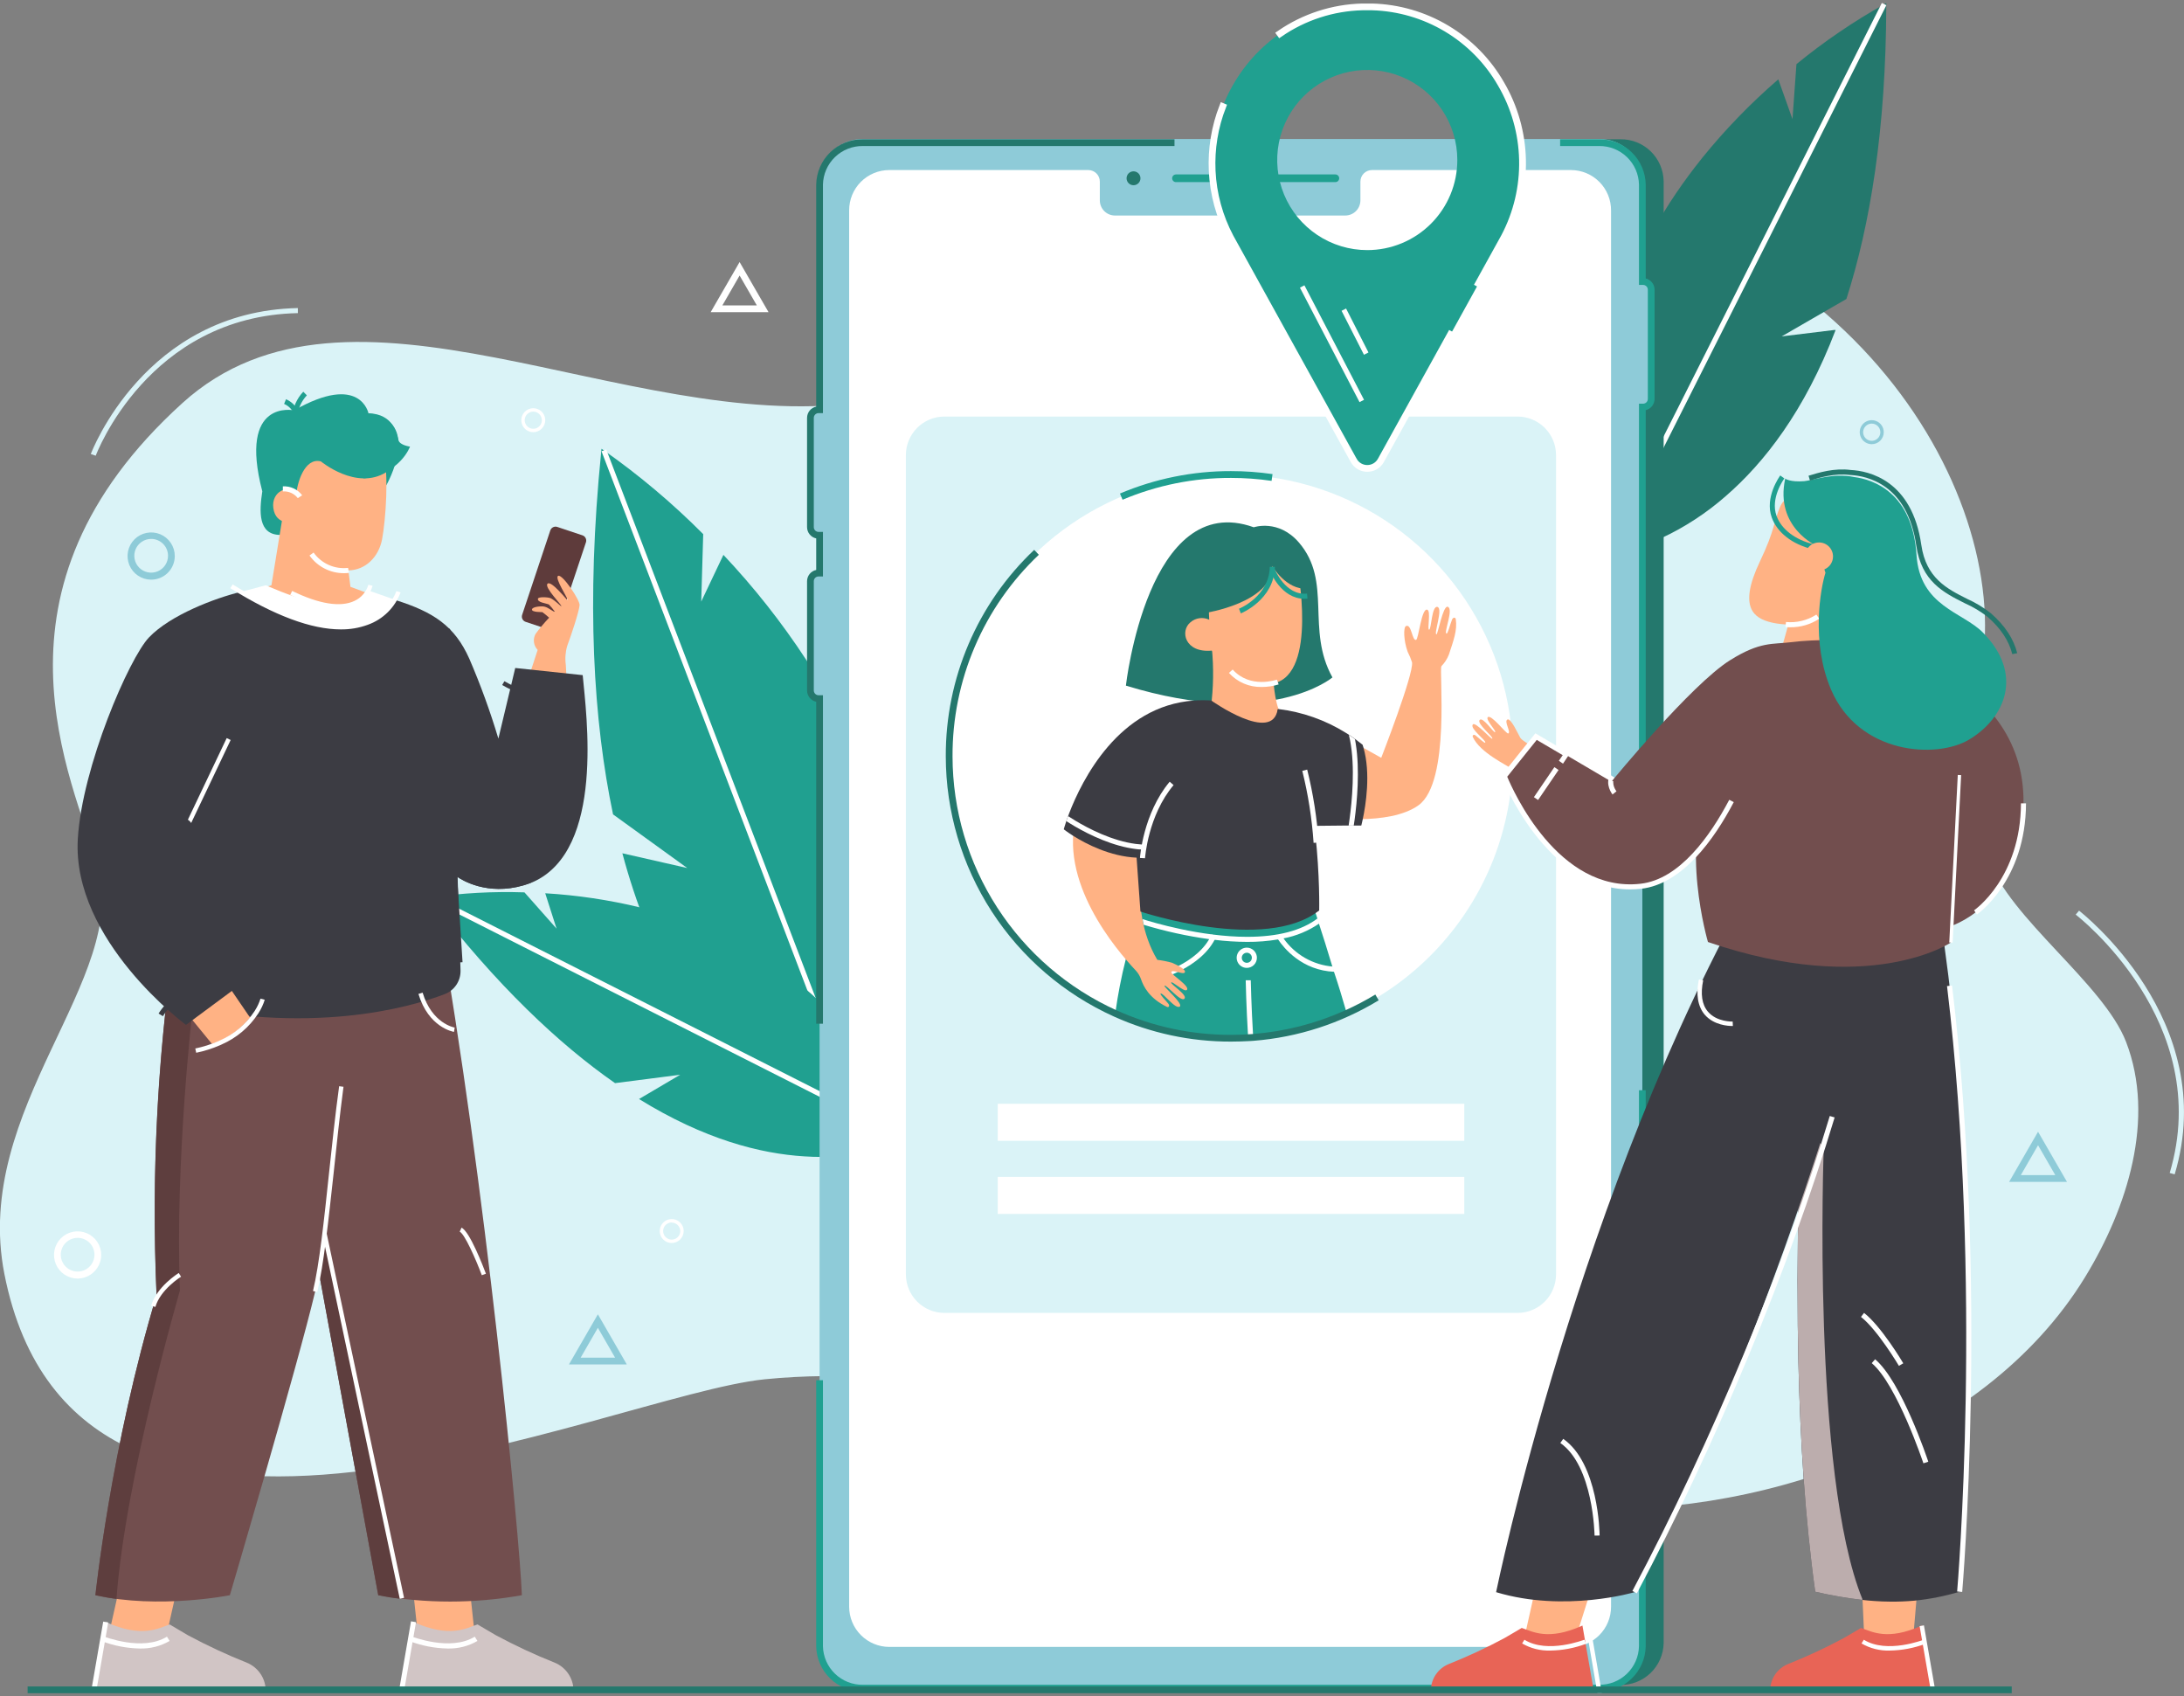 <svg width="349" height="271" viewBox="0 0 349 271" fill="none" xmlns="http://www.w3.org/2000/svg">
<rect x="0" y="0" width="349" height="271" fill="#808080" stroke="none"/>
<g clip-path="url(#clip0_14_758)">
<path d="M250.033 240.863C279.714 243.018 316.818 230.821 333.186 204.05C339.967 192.963 344.467 178.718 339.746 166.467C336.172 157.181 321.059 146.681 317.793 137.26C314.484 127.709 314.953 116.951 316.656 106.905C321.507 78.048 294.396 32.994 237.086 28.214C193.628 24.543 173.961 59.588 136.987 64.358C99.663 69.208 55.898 40.227 29.191 64.358C-3.961 94.336 11.594 124.335 15.63 138.376C20.816 156.41 -4.522 176.988 0.701 203.538C12.386 262.901 97.302 222.871 122.187 220.365C147.465 217.816 172.549 225.281 197.32 231.274C222.092 237.268 250.033 240.863 250.033 240.863Z" fill="#DAF3F7"/>
<path d="M15.296 72.808L14.509 72.539C14.596 72.313 23.133 49.729 47.597 49.217V50.026C23.694 50.527 15.377 72.588 15.296 72.808Z" fill="#DAF3F7"/>
<path d="M347.512 187.622L346.715 187.401C353.921 163.282 331.914 146.293 331.693 146.126L332.232 145.49C332.421 145.663 354.88 162.991 347.512 187.622Z" fill="#DAF3F7"/>
<path d="M96.116 71.698C96.116 71.898 96.079 72.087 96.062 72.286C93.653 96.276 94.834 115.194 97.965 130.113L109.823 138.683L99.744 136.392L99.453 136.327C103.861 152.766 110.771 163.67 117.535 170.822C120.983 174.54 124.947 177.742 129.307 180.33C129.528 180.464 129.754 180.594 129.975 180.718C130.514 181.036 131.053 181.316 131.592 181.58L138.388 182.394C138.502 182.087 138.615 181.78 138.723 181.467C138.793 181.273 138.863 181.079 138.922 180.88C138.981 180.68 139.105 180.341 139.186 180.109C149.427 149.635 140.992 124.168 128.946 105.595C128.913 105.536 128.87 105.476 128.827 105.412C124.922 99.444 120.496 93.835 115.6 88.649L112.054 96.114L112.372 85.335C107.478 80.415 102.161 75.935 96.483 71.946L96.116 71.698Z" fill="#20A090"/>
<path d="M96.877 71.805L96.122 72.094L137.755 181.12L138.511 180.832L96.877 71.805Z" fill="white"/>
<path d="M68.585 143.42L68.844 143.754C79.397 157.482 89.325 166.807 98.283 173.048L108.701 171.706L102.298 175.479L102.12 175.587C112.507 182.022 121.491 184.323 128.557 184.749C132.189 184.998 135.837 184.724 139.391 183.935C139.574 183.892 139.757 183.854 139.93 183.806C140.372 183.698 140.792 183.585 141.191 183.472L145.153 180.567C145.061 180.346 144.969 180.13 144.867 179.915C144.765 179.699 144.748 179.645 144.689 179.51L144.447 178.971C134.804 157.994 117.869 148.815 102.444 145.016L102.288 144.978C97.311 143.774 92.237 143.017 87.126 142.714L88.937 148.363L83.806 142.569C78.824 142.401 73.838 142.671 68.903 143.377L68.585 143.42Z" fill="#20A090"/>
<path d="M69.099 143.018L68.734 143.739L145.584 182.626L145.949 181.905L69.099 143.018Z" fill="white"/>
<path d="M301.424 0.488V0.968C301.365 20.662 298.853 35.931 295.053 47.767L284.71 53.745L293.092 52.721H293.329C288.386 65.71 281.859 73.989 275.774 79.26C272.663 81.991 269.176 84.262 265.42 86.003L264.844 86.267C264.369 86.477 263.906 86.66 263.469 86.833L257.885 86.941C257.815 86.682 257.751 86.402 257.691 86.159C257.648 85.997 257.611 85.83 257.578 85.668C257.546 85.507 257.476 85.232 257.427 85.016C251.655 59.41 260.613 39.424 271.926 25.335C271.957 25.285 271.993 25.238 272.034 25.195C275.702 20.671 279.763 16.481 284.171 12.675L286.435 19.035L287.071 10.249C291.452 6.658 296.142 3.46 301.085 0.693L301.424 0.488Z" fill="#24786D"/>
<path d="M300.718 0.47L257.85 85.593L258.572 85.956L301.44 0.834L300.718 0.47Z" fill="white"/>
<path d="M141.304 269.197H258.925C260.734 269.224 262.48 268.532 263.779 267.273C265.077 266.013 265.823 264.29 265.851 262.481V28.968C265.823 27.159 265.077 25.436 263.779 24.176C262.48 22.917 260.734 22.225 258.925 22.252H141.304C139.494 22.225 137.748 22.917 136.449 24.176C135.149 25.435 134.402 27.159 134.373 28.968V262.481C134.402 264.29 135.149 266.014 136.449 267.273C137.748 268.532 139.494 269.224 141.304 269.197Z" fill="#24786D"/>
<path d="M263.857 45.746V63.279C263.856 63.624 263.719 63.954 263.476 64.198C263.232 64.442 262.903 64.581 262.558 64.584H262.445V263.004C262.413 264.811 261.665 266.532 260.365 267.789C259.066 269.045 257.321 269.736 255.514 269.708H137.898C137.001 269.722 136.11 269.559 135.277 269.228C134.443 268.897 133.682 268.406 133.039 267.781C132.395 267.156 131.881 266.411 131.525 265.588C131.17 264.764 130.98 263.879 130.967 262.982V111.248H130.799C130.455 111.246 130.126 111.107 129.884 110.863C129.642 110.618 129.506 110.288 129.506 109.944V92.438C129.506 92.094 129.642 91.765 129.884 91.522C130.127 91.278 130.456 91.141 130.799 91.139H130.967V85.086H130.799C130.455 85.084 130.126 84.945 129.884 84.701C129.642 84.456 129.506 84.126 129.506 83.782V66.281C129.506 65.938 129.642 65.608 129.884 65.365C130.127 65.121 130.456 64.984 130.799 64.983H130.967V28.936C130.995 27.125 131.741 25.399 133.04 24.138C134.34 22.877 136.087 22.183 137.898 22.209H255.514C257.325 22.183 259.072 22.877 260.371 24.138C261.671 25.399 262.417 27.125 262.445 28.936V44.453H262.558C262.902 44.453 263.231 44.589 263.475 44.831C263.718 45.074 263.856 45.403 263.857 45.746Z" fill="#8ECBD8"/>
<path d="M137.898 22.253H187.683V23.33H137.898C136.232 23.305 134.624 23.94 133.425 25.098C132.227 26.256 131.537 27.841 131.506 29.507V66.001H130.8C130.599 66.003 130.407 66.084 130.266 66.226C130.124 66.368 130.045 66.561 130.045 66.761V84.219C130.045 84.42 130.124 84.612 130.266 84.754C130.407 84.897 130.599 84.978 130.8 84.979H131.506V92.099H130.8C130.599 92.099 130.408 92.178 130.266 92.32C130.125 92.461 130.045 92.653 130.045 92.853V110.316C130.046 110.517 130.126 110.708 130.267 110.85C130.408 110.992 130.599 111.073 130.8 111.076H131.506V163.557H130.428V112.117C130.015 112.029 129.645 111.802 129.379 111.475C129.113 111.147 128.968 110.738 128.967 110.316V92.853C128.968 92.432 129.114 92.024 129.379 91.697C129.645 91.371 130.015 91.145 130.428 91.059V86.019C130.015 85.932 129.645 85.705 129.379 85.377C129.113 85.05 128.968 84.641 128.967 84.219V66.761C128.968 66.34 129.113 65.931 129.379 65.603C129.645 65.275 130.015 65.049 130.428 64.961V29.507C130.459 27.555 131.263 25.696 132.663 24.336C134.064 22.976 135.946 22.227 137.898 22.253Z" fill="#24786D"/>
<path d="M264.397 46.275V63.738C264.396 64.151 264.257 64.552 264.001 64.877C263.744 65.201 263.387 65.43 262.985 65.527V140.246H261.907V64.498H262.559C262.76 64.498 262.954 64.418 263.096 64.275C263.239 64.133 263.319 63.939 263.319 63.738V46.275C263.317 46.074 263.237 45.882 263.094 45.741C262.952 45.6 262.76 45.52 262.559 45.52H261.907V29.507C261.876 27.842 261.186 26.257 259.989 25.1C258.792 23.942 257.185 23.306 255.52 23.33H249.305V22.253H255.52C257.471 22.227 259.353 22.976 260.753 24.336C262.152 25.696 262.955 27.556 262.985 29.507V44.491C263.386 44.587 263.743 44.816 263.999 45.139C264.255 45.462 264.395 45.862 264.397 46.275Z" fill="#20A090"/>
<path d="M255.514 270.248H137.898C135.946 270.275 134.064 269.527 132.663 268.168C131.263 266.809 130.459 264.95 130.427 262.998V220.516H131.505V263.02C131.544 264.681 132.237 266.26 133.435 267.412C134.632 268.564 136.236 269.196 137.898 269.17H255.514C257.179 269.196 258.786 268.561 259.985 267.404C261.183 266.248 261.874 264.663 261.906 262.998V174.185H262.984V263.02C262.947 264.967 262.141 266.821 260.741 268.176C259.341 269.53 257.462 270.275 255.514 270.248Z" fill="#20A090"/>
<path d="M257.443 33.636V256.708C257.443 258.409 256.768 260.041 255.565 261.244C254.362 262.446 252.731 263.122 251.03 263.122H142.113C140.411 263.121 138.779 262.444 137.575 261.24C136.372 260.037 135.695 258.405 135.693 256.703V33.603C135.691 32.76 135.854 31.924 136.175 31.143C136.496 30.363 136.967 29.654 137.562 29.056C138.158 28.458 138.865 27.984 139.644 27.66C140.423 27.336 141.258 27.169 142.102 27.168H173.902C174.144 27.167 174.384 27.214 174.609 27.307C174.833 27.399 175.037 27.535 175.209 27.706C175.38 27.877 175.517 28.081 175.61 28.305C175.702 28.528 175.75 28.769 175.75 29.011V32.019C175.752 32.659 176.007 33.272 176.459 33.724C176.912 34.177 177.525 34.432 178.165 34.433H214.977C215.617 34.43 216.229 34.175 216.682 33.723C217.134 33.271 217.389 32.658 217.392 32.019V29.017C217.391 28.774 217.438 28.534 217.531 28.309C217.623 28.085 217.759 27.881 217.93 27.71C218.101 27.538 218.305 27.402 218.529 27.309C218.753 27.216 218.993 27.168 219.235 27.168H251.035C251.881 27.169 252.719 27.338 253.499 27.664C254.28 27.99 254.989 28.468 255.584 29.069C256.18 29.67 256.651 30.383 256.97 31.167C257.289 31.95 257.45 32.789 257.443 33.636Z" fill="white"/>
<path d="M181.134 29.593C181.748 29.593 182.245 29.096 182.245 28.483C182.245 27.87 181.748 27.372 181.134 27.372C180.521 27.372 180.024 27.87 180.024 28.483C180.024 29.096 180.521 29.593 181.134 29.593Z" fill="#24786D"/>
<path d="M213.387 29.097H187.92C187.757 29.097 187.601 29.033 187.486 28.917C187.371 28.802 187.306 28.646 187.306 28.483C187.306 28.32 187.371 28.164 187.486 28.048C187.601 27.933 187.757 27.869 187.92 27.869H213.387C213.55 27.869 213.706 27.933 213.822 28.048C213.937 28.164 214.002 28.32 214.002 28.483C214.002 28.646 213.937 28.802 213.822 28.917C213.706 29.033 213.55 29.097 213.387 29.097Z" fill="#20A090"/>
<path d="M93.074 85.526L89.055 84.186C88.592 84.031 88.092 84.281 87.937 84.745L83.437 98.232C83.283 98.695 83.533 99.196 83.996 99.35L88.015 100.691C88.478 100.845 88.978 100.595 89.133 100.132L93.633 86.645C93.787 86.182 93.537 85.681 93.074 85.526Z" fill="#5E3B3B"/>
<path d="M90.419 106.242C90.273 105.209 90.352 104.158 90.651 103.159C91.19 101.736 92.51 97.817 92.618 96.691C92.694 95.893 89.869 91.684 89.196 92.002C88.522 92.32 90.915 95.775 90.694 95.899C90.629 95.931 88.102 92.692 87.498 93.252C86.894 93.813 89.875 96.729 89.697 96.853C89.638 96.896 88.678 95.904 88.01 95.581C87.622 95.392 86.026 95.311 85.962 95.651C85.843 96.26 87.218 96.357 87.719 96.583C88.062 96.936 88.376 97.316 88.657 97.72C88.484 97.839 87.708 97.074 86.991 96.917C86.544 96.809 85.035 96.917 85.008 97.381C84.981 97.844 86.625 97.774 86.673 97.801C87.047 98.078 87.407 98.373 87.751 98.685C86.981 99.498 86.261 100.356 85.595 101.256C85.362 101.662 85.267 102.133 85.326 102.598C85.384 103.063 85.592 103.496 85.919 103.832L83.698 110.634L90.812 113.647C90.672 110.828 90.495 108.236 90.419 106.242Z" fill="#FFB284"/>
<path d="M61.751 77.497C61.751 77.497 67.62 67.192 58.884 66.039C58.884 66.039 57.606 59.512 46.994 65.564C46.994 65.564 38.031 63.619 41.916 78.5C41.431 81.68 41.205 85.442 44.784 85.463L61.751 77.497Z" fill="#20A090"/>
<path d="M43.377 93.505L45.474 80.629L55.014 85.916L56 93.753L60.549 95.435C57.509 99.547 45.797 100.383 40.51 94.4L43.377 93.505Z" fill="#FFB284"/>
<path d="M46.05 78.624C46.05 78.624 44.919 72.199 48.611 70C52.303 67.801 59.676 67.559 61.266 72.577C62.166 75.422 61.648 83.108 61.05 86.197C60.511 88.962 58.436 91.08 55.698 91.128C49.177 91.242 46.395 83.044 46.395 83.044L46.05 78.624Z" fill="#FFB284"/>
<path d="M66.882 262.187L75.864 261.225L74.538 248.84L65.556 249.802L66.882 262.187Z" fill="#FFB284"/>
<path d="M17.436 260.956L26.356 262.373L29.121 250.068L20.201 248.656L17.436 260.956Z" fill="#FFB284"/>
<path d="M60.441 254.86C68.033 256.215 75.805 256.215 83.396 254.86C83.078 245.907 77.468 187.875 70.035 146.525L40.688 147.419L60.441 254.86Z" fill="#724E4E"/>
<path d="M49.041 192.84L60.446 254.86C60.446 254.86 61.713 255.162 63.928 255.437L49.995 188.528L49.041 192.84Z" fill="#5E3E3E"/>
<path d="M57.822 146.514H28.437C25.258 166.49 24.112 186.737 25.014 206.944C17.738 231.069 15.248 254.86 15.248 254.86C25.429 257.129 36.731 254.86 36.731 254.86C36.731 254.86 47.565 218.15 50.362 206.351C53.887 191.449 57.822 146.514 57.822 146.514Z" fill="#724E4E"/>
<path d="M15.248 254.86C16.374 255.108 17.501 255.307 18.611 255.453C20.029 236.087 28.755 206.179 28.755 206.179C27.941 185.542 30.792 161.115 30.792 161.115L27.898 150.055C25.148 168.882 24.186 187.926 25.025 206.934C17.738 231.069 15.248 254.86 15.248 254.86Z" fill="#5E3E3E"/>
<path d="M42.483 93.505C42.483 93.505 57.719 100.593 58.652 94.26L63.282 95.877L65.519 152.055C58.366 154.631 47.969 153.957 36.856 152.594L35.907 100.517L38.279 94.626L42.483 93.505Z" fill="white"/>
<path d="M26.566 160.252C49.548 165.421 65.152 161.077 71.048 158.835C71.818 158.543 72.477 158.018 72.933 157.332C73.389 156.647 73.62 155.836 73.592 155.014L73.123 140.111L73.183 140.154C73.765 140.553 77.834 143.151 83.671 141.442C84.179 141.297 84.676 141.117 85.159 140.903H85.207C96.682 135.729 93.685 114.11 93.114 107.864L82.335 106.721L79.64 118.007C78.339 113.659 76.785 109.39 74.988 105.223C72.633 99.968 69.227 97.774 63.26 95.888C63.26 95.888 59.638 105.158 40.822 96.206L39.049 98L29.18 108.015C25.418 123.968 22.271 140.229 26.566 160.252Z" fill="#3C3C43"/>
<path d="M30.113 162.188L33.886 166.802C36.273 166.004 38.379 164.533 39.949 162.565L36.5 157.51L30.113 162.188Z" fill="#FFB284"/>
<path d="M39.545 156.259C36.473 149.699 35.476 141.35 34.241 135.815C33.617 133.059 33.74 130.186 34.597 127.493L37.599 118.066C37.672 117.843 37.669 117.602 37.593 117.381C37.516 117.159 37.368 116.968 37.173 116.838L30.134 131.53L25.688 152.335L36.516 156.647L39.545 156.259Z" fill="#3C3C43"/>
<path d="M29.719 163.745L39.335 156.625C33.735 148.815 30.468 138.596 30.603 131.967C30.792 122.33 42.331 96.863 42.331 96.863C40.976 96.203 39.675 95.437 38.44 94.572C34.408 95.543 27.235 98.243 23.801 101.843C20.643 105.158 13.119 122.492 12.434 134.031C11.475 150.271 29.719 163.745 29.719 163.745Z" fill="#3C3C43"/>
<path d="M44.024 79.368L47.328 79.174C47.446 77.185 48.664 73.046 51.279 73.714C51.279 73.714 56.954 78.425 61.719 75.439C61.719 75.439 62.754 68.567 56.631 67.511C50.508 66.454 46.487 68.179 46.05 70.308C45.511 72.949 44.024 79.368 44.024 79.368Z" fill="#20A090"/>
<path d="M38.349 111.249L37.653 111.152C37.834 109.875 37.917 108.587 37.901 107.298C37.739 98.443 31.757 98.281 31.498 98.275V97.575C31.59 97.575 38.429 97.677 38.602 107.276C38.616 108.605 38.532 109.933 38.349 111.249Z" fill="#3C3C43"/>
<path d="M42.488 269.913H15L16.875 259.134C22.707 261.775 25.37 260.114 27.116 259.532C27.116 259.532 28.539 260.389 30.021 261.252C33.086 262.899 36.242 264.369 39.475 265.655C40.327 266.01 41.06 266.601 41.588 267.358C42.116 268.115 42.417 269.007 42.455 269.929L42.488 269.913Z" fill="#D1C5C5"/>
<path d="M16.494 259.076L14.624 269.867L15.421 270.005L17.291 259.214L16.494 259.076Z" fill="white"/>
<path d="M22.33 263.376C20.258 263.336 18.209 262.939 16.272 262.201L16.574 261.452C16.633 261.452 22.777 263.904 26.68 261.484L27.105 262.168C25.657 263.007 24.003 263.425 22.33 263.376Z" fill="white"/>
<path d="M91.675 269.908H64.187L66.063 259.129C71.894 261.77 74.557 260.11 76.303 259.527C76.303 259.527 77.732 260.384 79.214 261.241C82.275 262.891 85.43 264.361 88.662 265.645C89.514 266 90.247 266.591 90.775 267.348C91.303 268.105 91.604 268.997 91.643 269.919L91.675 269.908Z" fill="#D1C5C5"/>
<path d="M65.678 259.032L63.81 269.829L64.606 269.967L66.475 259.17L65.678 259.032Z" fill="white"/>
<path d="M71.517 263.376C69.445 263.335 67.396 262.937 65.459 262.201L65.761 261.452C65.826 261.452 71.97 263.904 75.867 261.484L76.293 262.168C74.844 263.008 73.19 263.426 71.517 263.376Z" fill="white"/>
<path d="M54.987 91.576C53.906 91.584 52.839 91.332 51.876 90.84C50.914 90.349 50.084 89.632 49.457 88.752L50.109 88.277C50.724 89.142 51.561 89.826 52.531 90.257C53.5 90.689 54.568 90.852 55.623 90.73L55.758 91.527C55.502 91.561 55.244 91.578 54.987 91.576Z" fill="white"/>
<path d="M68.941 106.592L68.251 106.462C69.129 101.865 71.727 100.48 71.841 100.426L72.159 101.045C72.159 101.045 69.749 102.355 68.941 106.592Z" fill="#3C3C43"/>
<path d="M47.069 83.405C47.069 83.405 44.056 84.106 43.674 81.152C43.329 78.489 46.142 77.266 47.447 78.926L47.069 83.405Z" fill="#FFB284"/>
<path d="M58.107 76.43C63.971 75.708 65.518 71.353 65.518 71.353C65.518 71.353 63.901 71.143 63.681 70.34C63.395 69.391 62.947 66.141 58.884 66.028L58.107 76.43Z" fill="#20A090"/>
<path d="M78.303 121.273C78.275 120.078 78.589 118.9 79.209 117.878L79.796 118.261C79.259 119.159 78.984 120.189 79.004 121.236L78.303 121.273Z" fill="#3C3C43"/>
<path d="M70.305 123.877L73.124 140.111L73.183 140.154C73.765 140.553 77.834 143.151 83.671 141.443C84.179 141.298 84.676 141.118 85.159 140.904H85.207C85.207 140.904 75.641 140.316 72.762 129.925C72.224 127.974 71.049 123.899 71.049 123.899L70.305 123.877Z" fill="#3C3C43"/>
<path d="M89.837 112.019C86.468 112.028 83.158 111.137 80.249 109.438L80.604 108.834C84.239 110.938 88.486 111.729 92.634 111.076L92.785 111.761C91.814 111.947 90.826 112.034 89.837 112.019Z" fill="#3C3C43"/>
<path d="M47.117 66.476C46.991 66.045 46.771 65.648 46.474 65.312C46.177 64.976 45.81 64.709 45.398 64.53L45.705 63.786C46.234 64.013 46.706 64.355 47.086 64.786C47.466 65.218 47.746 65.729 47.904 66.282L47.117 66.476Z" fill="#20A090"/>
<path d="M47.506 66.594L46.697 66.562C46.809 65.072 47.434 63.666 48.465 62.584L49.036 63.161C48.154 64.1 47.614 65.31 47.506 66.594Z" fill="#20A090"/>
<path d="M47.586 79.589C47.309 79.226 46.945 78.938 46.528 78.749C46.112 78.561 45.655 78.48 45.199 78.511V77.703C45.791 77.669 46.383 77.781 46.922 78.03C47.46 78.279 47.929 78.658 48.287 79.131L47.608 79.568L47.947 79.352L47.586 79.589Z" fill="white"/>
<path d="M36.226 117.926L29.82 131.387L30.453 131.689L36.859 118.227L36.226 117.926Z" fill="white"/>
<path d="M39.054 156.83C33.217 148.702 31.579 141.841 30.673 135.637C30.603 135.158 30.555 134.705 30.512 134.279C30.285 132.123 30.177 131.104 27.973 131.309L27.908 130.609C30.814 130.344 30.986 132.053 31.212 134.209C31.256 134.624 31.299 135.066 31.369 135.535C32.258 141.652 33.875 148.411 39.62 156.42L39.054 156.83Z" fill="#3C3C43"/>
<path d="M31.353 168.197L31.207 167.513C32.446 167.255 33.655 166.874 34.818 166.375L34.915 166.327C34.988 166.301 35.059 166.269 35.125 166.23C37.377 165.25 39.296 163.638 40.65 161.589L40.747 161.433C41.121 160.847 41.416 160.215 41.626 159.552L42.305 159.73C42.077 160.461 41.752 161.159 41.34 161.805L41.248 161.95C39.83 164.115 37.813 165.82 35.443 166.86L35.201 166.974L35.109 167.011C33.901 167.533 32.642 167.931 31.353 168.197Z" fill="white"/>
<path d="M72.36 129.109L71.661 129.153L73.214 153.773L73.913 153.729L72.36 129.109Z" fill="#3C3C43"/>
<path d="M26.033 162.355L25.343 161.929C28 157.617 36.015 154.103 36.354 153.957L36.678 154.696C36.597 154.734 28.555 158.253 26.033 162.355Z" fill="#3C3C43"/>
<path d="M52.205 197.076L51.52 197.221L63.881 255.427L64.567 255.281L52.205 197.076Z" fill="white"/>
<path d="M76.993 203.737C75.985 201.042 74.223 197.119 73.463 196.779L73.749 196.138C75.053 196.72 77.225 202.368 77.651 203.495L76.993 203.737Z" fill="white"/>
<path d="M24.831 208.804L24.157 208.616C25.025 205.586 28.426 203.468 28.566 203.382L28.938 203.98C28.9 203.98 25.623 206.028 24.831 208.804Z" fill="white"/>
<path d="M50.702 206.422L50.017 206.26C51.041 201.948 51.791 194.888 52.578 187.428C53.063 182.874 53.564 178.158 54.194 173.539L54.89 173.63C54.286 178.239 53.785 182.949 53.305 187.504C52.486 194.985 51.737 202.051 50.702 206.422Z" fill="white"/>
<path d="M72.547 164.861C72.38 164.834 68.478 164.134 66.866 158.798L67.534 158.593C69.016 163.498 72.514 164.144 72.66 164.171L72.547 164.861Z" fill="white"/>
<path d="M72.094 133.853L71.657 131.6C71.122 129.024 70.426 126.484 69.572 123.995L70.229 123.758C70.873 125.612 71.424 127.497 71.878 129.407L72.256 126.011L72.951 126.087L72.094 133.853Z" fill="#3C3C43"/>
<path d="M54.459 100.556C49.748 100.556 43.835 98.351 36.802 93.969L37.174 93.376C48.595 100.469 55.073 100.469 58.496 99.17C59.597 98.776 60.6 98.15 61.437 97.333C62.274 96.516 62.925 95.529 63.346 94.438L64.015 94.638C63.573 95.835 62.873 96.919 61.965 97.816C61.057 98.712 59.962 99.397 58.76 99.823C57.382 100.326 55.925 100.574 54.459 100.556Z" fill="white"/>
<path d="M52.933 153.72C52.863 153.693 45.695 151.079 41.475 144.515L42.068 144.137C46.153 150.503 53.1 153.036 53.17 153.063L52.933 153.72Z" fill="#3C3C43"/>
<path d="M45.878 142.251C45.878 142.251 44.66 140.828 39.41 135.438L39.912 134.948C45.215 140.337 46.379 141.744 46.433 141.798L45.878 142.251Z" fill="#3C3C43"/>
<path d="M54.038 97.235C51.941 97.235 49.376 96.502 46.379 95.041L46.686 94.411C50.998 96.518 54.448 97.063 56.657 95.996C57.187 95.751 57.657 95.395 58.037 94.952C58.416 94.51 58.696 93.99 58.856 93.43L59.541 93.581C59.357 94.242 59.033 94.855 58.592 95.379C58.15 95.904 57.601 96.327 56.981 96.621C56.059 97.046 55.053 97.256 54.038 97.235Z" fill="white"/>
<path d="M242.492 66.551H150.92C147.517 66.551 144.759 69.309 144.759 72.711V203.597C144.759 206.999 147.517 209.758 150.92 209.758H242.492C245.895 209.758 248.653 206.999 248.653 203.597V72.711C248.653 69.309 245.895 66.551 242.492 66.551Z" fill="#DAF3F7"/>
<path d="M241.743 120.843C241.755 132.164 237.497 143.074 229.82 151.394C222.142 159.715 211.608 164.833 200.322 165.729L199.848 165.767C198.809 165.835 197.762 165.871 196.706 165.874C187.798 165.874 179.09 163.233 171.684 158.284C164.277 153.335 158.505 146.301 155.096 138.071C151.688 129.841 150.796 120.785 152.534 112.049C154.272 103.313 158.562 95.288 164.861 88.989C171.161 82.691 179.186 78.402 187.923 76.665C196.659 74.928 205.715 75.82 213.944 79.23C222.174 82.639 229.207 88.413 234.155 95.82C239.103 103.227 241.744 111.935 241.743 120.843Z" fill="white"/>
<path d="M226.673 128.658C221.952 132.043 211.787 130.555 211.787 130.555L214.724 117.717L220.718 121.074C220.718 121.074 225.908 107.762 225.644 105.827C225.458 105.244 225.224 104.678 224.943 104.134C224.291 102.345 224.242 100.232 224.668 100.027C225.568 99.596 225.638 102.41 226.285 102.232C226.695 102.135 227.137 97.117 228.075 97.408C228.705 97.596 228.015 100.642 228.376 100.604C228.738 100.566 228.77 96.723 229.702 96.966C230.635 97.208 229.082 101.278 229.541 101.353C229.767 101.402 230.57 96.729 231.335 96.939C232.349 97.23 230.683 101.051 231.141 101.224C231.368 101.288 231.68 99.865 232.02 99.03C232.187 98.567 232.602 98.61 232.634 98.944C232.888 100.717 232.268 102.339 231.524 104.598C231.255 105.279 230.854 105.9 230.344 106.425C229.907 106.937 231.858 124.944 226.673 128.658Z" fill="#FFB284"/>
<path d="M179.917 109.54C179.917 109.54 183.42 78.161 200.35 84.241C200.35 84.241 204.29 82.877 207.561 86.671C212.951 92.934 208.639 100.545 212.924 108.231C212.924 108.214 203.104 116.639 179.917 109.54Z" fill="#24786D"/>
<path d="M201.136 118.633C196.711 119.808 193.504 113.006 193.504 113.006C193.911 109.868 193.962 106.695 193.655 103.547L199.67 106.894L203.443 108.117C203.443 108.117 203.497 109.147 203.659 110.375C203.82 111.604 204.128 113.14 204.597 113.852C204.591 113.852 205.561 117.463 201.136 118.633Z" fill="#FFB284"/>
<path d="M217.769 130.873C217.634 131.52 217.532 131.891 217.532 131.891H216.325H215.247L210.471 131.94H209.663L207.167 131.967C207.167 131.967 205.039 121.866 204.376 116.175C204.25 115.217 204.188 114.252 204.192 113.286H204.327C208.125 113.751 211.776 115.039 215.026 117.059L215.565 117.393L215.807 117.549C216.055 117.716 216.298 117.883 216.54 118.061C216.939 118.352 217.338 118.66 217.737 118.983C217.785 119.128 217.834 119.269 217.872 119.42C219.079 123.591 218.227 128.728 217.769 130.873Z" fill="#3C3C43"/>
<path d="M193.672 103.945C193.672 103.945 197.272 110.553 203.524 109.184C210.65 107.621 207.297 90.503 207.297 90.503C207.297 90.503 205.244 84.612 196.933 87.808C192.578 89.479 193.079 95.149 193.23 99.008C192.744 98.778 192.203 98.694 191.67 98.767C191.138 98.84 190.639 99.066 190.233 99.418C188.514 100.819 189.344 104.36 193.672 103.945Z" fill="#FFB284"/>
<path d="M192.534 97.941C192.534 97.941 203.314 96.324 203.314 90.449C203.314 90.449 205.513 94.265 208.887 94.055C208.887 94.055 209.048 87.269 203.012 85.862C196.975 84.456 194.043 86.261 194.043 86.261C194.043 86.261 189.85 92.562 192.534 97.941Z" fill="#24786D"/>
<path d="M215.188 161.805C210.489 163.92 205.46 165.207 200.323 165.61H200.253H199.989H199.848H199.444C198.539 165.664 197.628 165.702 196.706 165.702C190.34 165.711 184.046 164.364 178.241 161.751C178.635 158.902 179.185 156.077 179.89 153.289C180.546 150.704 181.363 148.162 182.337 145.679C182.334 145.659 182.334 145.639 182.337 145.619C182.547 145.08 182.774 144.514 183.011 143.965L209.647 144.148L210.229 145.873C210.31 146.115 210.396 146.374 210.488 146.66C210.488 146.687 210.488 146.708 210.488 146.735L210.628 147.139C210.671 147.269 210.714 147.403 210.757 147.544C211.334 149.311 212.089 151.677 212.913 154.437C212.994 154.707 213.08 154.976 213.167 155.256C213.846 157.267 214.525 159.482 215.188 161.805Z" fill="#20A090"/>
<path d="M184.423 156.712L184.229 155.925C184.525 155.855 191.543 154.054 193.607 149.29L194.351 149.613C192.13 154.739 184.741 156.631 184.423 156.712Z" fill="white"/>
<path d="M189.645 158.172C189.23 158.549 187.301 156.69 187.155 156.965C187.01 157.24 189.85 158.981 189.263 159.568C188.675 160.156 186.341 157.197 186.077 157.493C185.937 157.649 189.052 160.317 188.551 160.792C187.883 161.411 185.797 158.485 185.463 158.749C185.312 158.878 186.228 159.762 186.703 160.366C186.967 160.705 186.746 160.996 186.492 160.872C183.652 159.509 182.719 157.579 182.342 156.469C182.163 155.949 181.879 155.472 181.507 155.068C178.364 151.726 168.949 140.747 172.091 130.027L183.124 133.994C183.124 133.994 179.933 145.005 184.935 153.348C185.719 153.444 186.496 153.597 187.258 153.806C187.948 154.092 189.591 154.884 189.333 155.348C189.074 155.811 187.306 154.766 187.177 155.321C187.053 155.666 190.281 157.601 189.645 158.172Z" fill="#FFB284"/>
<path d="M182.239 145.635C182.239 145.635 202.149 152.281 210.805 145.458C210.805 145.458 211.312 123.16 204.171 113.313C203.351 118.854 193.596 111.944 193.596 111.944L181.199 131.045L182.239 145.635Z" fill="#3C3C43"/>
<path d="M193.617 111.955L193.504 112.235L183.264 137.028H182.999H182.536C182.513 137.033 182.489 137.033 182.466 137.028C182.191 137.028 181.927 137.028 181.657 137.028C177.373 136.834 173.535 134.818 171.508 133.546C170.544 132.937 169.989 132.495 169.989 132.495C169.989 132.495 170.123 131.988 170.414 131.126C170.479 130.954 170.544 130.76 170.614 130.555C170.646 130.485 170.673 130.409 170.705 130.334C170.738 130.258 170.797 130.091 170.84 129.962C172.888 124.637 178.763 112.758 190.825 111.922C191.759 111.858 192.695 111.858 193.628 111.922L193.617 111.955Z" fill="#3C3C43"/>
<path d="M209.911 134.662C209.646 130.781 209.042 126.93 208.105 123.155L208.887 122.955C209.839 126.774 210.45 130.67 210.714 134.597L209.911 134.662Z" fill="white"/>
<path d="M216.476 130.878C216.416 131.277 216.368 131.622 216.325 131.908H215.511C215.554 131.627 215.603 131.272 215.662 130.83C216.039 128.065 216.584 122.567 215.732 118.244C215.678 117.959 215.613 117.706 215.543 117.404L215.786 117.56C216.034 117.727 216.276 117.894 216.519 118.072C216.567 118.298 216.605 118.525 216.637 118.757C217.333 123.052 216.837 128.172 216.476 130.878Z" fill="white"/>
<path d="M183.091 134.91V135.718H182.757C182.617 135.727 182.477 135.727 182.337 135.718C182.078 135.718 181.798 135.681 181.545 135.654C177.917 135.217 174.182 133.449 171.67 131.973C171.202 131.692 170.77 131.434 170.398 131.186C170.463 131.013 170.528 130.819 170.598 130.614C170.63 130.544 170.657 130.469 170.689 130.393C171.002 130.598 171.39 130.846 171.832 131.11C174.058 132.452 177.761 134.344 181.485 134.829C181.819 134.872 182.148 134.905 182.477 134.926H182.924L183.091 134.91Z" fill="white"/>
<path d="M182.973 137.12L182.165 137.071C182.165 137.001 182.644 130 186.913 124.89L187.538 125.429C183.447 130.28 182.978 137.033 182.973 137.12Z" fill="white"/>
<path d="M199.234 154.636C198.914 154.636 198.601 154.542 198.336 154.364C198.07 154.186 197.862 153.934 197.74 153.638C197.618 153.343 197.586 153.018 197.648 152.704C197.71 152.39 197.864 152.102 198.091 151.876C198.317 151.65 198.605 151.496 198.918 151.434C199.232 151.371 199.557 151.403 199.853 151.526C200.148 151.648 200.401 151.855 200.578 152.121C200.756 152.387 200.851 152.7 200.851 153.019C200.851 153.448 200.68 153.86 200.377 154.163C200.074 154.466 199.663 154.636 199.234 154.636ZM199.234 152.211C199.074 152.212 198.918 152.26 198.786 152.35C198.654 152.439 198.551 152.566 198.491 152.714C198.43 152.862 198.415 153.024 198.447 153.18C198.479 153.337 198.556 153.48 198.67 153.593C198.783 153.705 198.927 153.782 199.084 153.813C199.24 153.843 199.402 153.827 199.55 153.766C199.697 153.704 199.823 153.601 199.912 153.468C200 153.335 200.048 153.179 200.048 153.019C200.048 152.913 200.027 152.807 199.986 152.709C199.945 152.61 199.885 152.521 199.809 152.446C199.733 152.371 199.644 152.311 199.545 152.271C199.446 152.231 199.341 152.21 199.234 152.211Z" fill="white"/>
<path d="M213.005 154.426C211.438 154.301 209.918 153.832 208.552 153.053C207.187 152.274 206.009 151.205 205.103 149.921C204.947 149.71 204.803 149.49 204.672 149.263L203.923 149.565C204.019 149.751 204.127 149.931 204.246 150.104C205.157 151.467 208.051 155.062 213.258 155.262L213.005 154.426Z" fill="white"/>
<path d="M182.585 146.848C184.153 147.35 191.839 149.673 199.293 149.673C204.187 149.673 207.971 148.686 210.558 146.724L210.698 147.129C210.741 147.258 210.784 147.393 210.827 147.533C209.107 148.719 207.157 149.532 205.103 149.921C204.823 149.985 204.564 150.044 204.246 150.088C202.61 150.361 200.952 150.493 199.293 150.481C197.554 150.475 195.818 150.366 194.092 150.152C193.801 150.12 193.51 150.088 193.224 150.044C189.68 149.555 186.18 148.787 182.757 147.748L182.585 146.848Z" fill="white"/>
<path d="M199.444 165.685C199.142 160.732 199.062 156.641 199.062 156.609H199.87C199.87 156.641 199.956 160.727 200.253 165.637L199.444 165.685Z" fill="white"/>
<path d="M201.616 109.756C200.633 109.78 199.657 109.592 198.754 109.204C197.85 108.816 197.042 108.238 196.383 107.508L196.981 106.969C199.8 110.101 203.988 108.586 204.047 108.586L204.327 109.346C203.45 109.623 202.536 109.761 201.616 109.756Z" fill="white"/>
<path d="M198.285 98.001L197.989 97.251C198.032 97.251 202.812 95.279 202.915 90.563H203.723C203.605 95.839 198.339 97.979 198.285 98.001Z" fill="#20A090"/>
<path d="M208.455 95.667C204.726 95.667 203.001 91.355 202.926 91.177L203.68 90.886C203.68 90.929 205.405 95.198 208.86 94.837L208.935 95.64C208.768 95.656 208.606 95.667 208.455 95.667Z" fill="#20A090"/>
<path d="M179.383 79.842L178.968 78.851C184.579 76.475 190.612 75.255 196.706 75.266C198.93 75.267 201.151 75.427 203.351 75.746L203.195 76.824C201.053 76.512 198.892 76.356 196.727 76.355C190.77 76.337 184.87 77.523 179.383 79.842Z" fill="#20A090"/>
<path d="M196.706 166.413C190.263 166.427 183.892 165.064 178.019 162.414C170.016 158.803 163.223 152.961 158.454 145.588C153.686 138.215 151.145 129.623 151.135 120.842C151.112 114.67 152.354 108.558 154.783 102.884C157.213 97.21 160.779 92.094 165.262 87.851L166.006 88.633C161.628 92.775 158.146 97.77 155.774 103.309C153.402 108.849 152.19 114.816 152.213 120.842C152.224 129.415 154.705 137.803 159.361 145.002C164.016 152.201 170.647 157.906 178.461 161.433C184.195 164.019 190.416 165.349 196.706 165.335C197.724 165.335 198.765 165.297 199.81 165.227L200.268 165.195C205.349 164.794 210.321 163.518 214.966 161.422C216.618 160.677 218.224 159.833 219.774 158.894L220.313 159.816C214.251 163.505 207.407 165.721 200.333 166.284C200.193 166.284 200.031 166.311 199.875 166.316C198.819 166.375 197.746 166.413 196.706 166.413Z" fill="#24786D"/>
<path d="M24.157 92.611C23.411 92.611 22.681 92.389 22.061 91.975C21.44 91.56 20.957 90.971 20.671 90.282C20.386 89.592 20.311 88.834 20.456 88.102C20.602 87.37 20.961 86.698 21.489 86.17C22.017 85.642 22.689 85.283 23.421 85.138C24.153 84.992 24.911 85.067 25.601 85.352C26.29 85.638 26.879 86.121 27.294 86.742C27.709 87.362 27.93 88.092 27.93 88.838C27.93 89.838 27.532 90.798 26.825 91.506C26.117 92.213 25.157 92.611 24.157 92.611ZM24.157 86.1C23.624 86.1 23.103 86.258 22.66 86.554C22.216 86.85 21.871 87.271 21.667 87.763C21.463 88.256 21.41 88.798 21.514 89.32C21.618 89.843 21.874 90.323 22.251 90.7C22.628 91.077 23.108 91.334 23.631 91.438C24.154 91.542 24.696 91.489 25.188 91.284C25.681 91.081 26.102 90.735 26.398 90.292C26.694 89.849 26.852 89.328 26.852 88.795C26.852 88.08 26.568 87.394 26.062 86.889C25.557 86.384 24.872 86.1 24.157 86.1Z" fill="#8ECBD8"/>
<path d="M12.402 204.271C11.656 204.271 10.926 204.05 10.306 203.636C9.685 203.221 9.202 202.632 8.916 201.942C8.631 201.253 8.556 200.494 8.702 199.762C8.847 199.031 9.207 198.358 9.734 197.831C10.262 197.303 10.934 196.944 11.666 196.798C12.398 196.653 13.156 196.727 13.846 197.013C14.535 197.298 15.124 197.782 15.539 198.402C15.954 199.023 16.175 199.752 16.175 200.498C16.168 201.497 15.768 202.452 15.062 203.159C14.356 203.865 13.4 204.264 12.402 204.271ZM12.402 197.766C11.869 197.766 11.348 197.924 10.905 198.22C10.462 198.516 10.116 198.937 9.912 199.429C9.708 199.922 9.655 200.464 9.759 200.987C9.863 201.509 10.12 201.989 10.496 202.366C10.873 202.743 11.354 203 11.876 203.104C12.399 203.208 12.941 203.155 13.433 202.951C13.926 202.747 14.347 202.401 14.643 201.958C14.939 201.515 15.097 200.994 15.097 200.461C15.097 199.746 14.813 199.061 14.308 198.555C13.802 198.05 13.117 197.766 12.402 197.766Z" fill="white"/>
<path d="M107.338 198.59C106.959 198.59 106.589 198.478 106.275 198.268C105.96 198.058 105.715 197.759 105.57 197.409C105.425 197.059 105.387 196.675 105.461 196.304C105.535 195.932 105.717 195.591 105.985 195.324C106.252 195.056 106.593 194.874 106.964 194.8C107.336 194.726 107.72 194.764 108.07 194.909C108.42 195.054 108.718 195.299 108.929 195.614C109.139 195.929 109.251 196.298 109.251 196.677C109.25 197.184 109.048 197.67 108.689 198.028C108.331 198.387 107.845 198.589 107.338 198.59ZM107.338 195.308C107.067 195.308 106.802 195.388 106.577 195.539C106.352 195.689 106.177 195.903 106.073 196.153C105.969 196.403 105.942 196.678 105.995 196.944C106.048 197.21 106.178 197.453 106.37 197.645C106.561 197.836 106.805 197.967 107.071 198.02C107.336 198.072 107.611 198.045 107.862 197.942C108.112 197.838 108.326 197.663 108.476 197.437C108.626 197.212 108.707 196.948 108.707 196.677C108.7 196.318 108.553 195.976 108.297 195.724C108.041 195.472 107.697 195.331 107.338 195.329V195.308Z" fill="white"/>
<path d="M85.218 69.047C84.84 69.047 84.47 68.934 84.155 68.724C83.84 68.514 83.595 68.215 83.45 67.865C83.305 67.516 83.268 67.131 83.341 66.76C83.415 66.389 83.597 66.048 83.865 65.78C84.133 65.513 84.474 65.331 84.845 65.257C85.216 65.183 85.601 65.221 85.95 65.365C86.3 65.51 86.599 65.756 86.809 66.07C87.019 66.385 87.131 66.755 87.131 67.133C87.13 67.64 86.928 68.126 86.569 68.485C86.211 68.843 85.725 69.045 85.218 69.047ZM85.218 65.764C84.947 65.764 84.683 65.844 84.457 65.995C84.232 66.145 84.057 66.359 83.953 66.609C83.85 66.859 83.823 67.135 83.875 67.4C83.928 67.666 84.059 67.91 84.25 68.101C84.442 68.293 84.685 68.423 84.951 68.476C85.216 68.529 85.492 68.502 85.742 68.398C85.992 68.294 86.206 68.119 86.356 67.894C86.507 67.669 86.587 67.404 86.587 67.133C86.586 66.771 86.441 66.423 86.184 66.167C85.928 65.91 85.581 65.766 85.218 65.764Z" fill="white"/>
<path d="M299.101 70.965C298.721 70.965 298.35 70.853 298.035 70.641C297.719 70.43 297.473 70.13 297.328 69.779C297.183 69.429 297.145 69.043 297.22 68.67C297.294 68.298 297.477 67.956 297.746 67.688C298.015 67.42 298.358 67.237 298.73 67.164C299.103 67.091 299.489 67.129 299.839 67.275C300.19 67.421 300.489 67.668 300.699 67.984C300.909 68.301 301.021 68.672 301.02 69.052C301.02 69.304 300.97 69.553 300.874 69.785C300.777 70.018 300.636 70.229 300.458 70.407C300.279 70.585 300.068 70.725 299.835 70.821C299.602 70.917 299.353 70.966 299.101 70.965ZM299.101 67.677C298.829 67.677 298.564 67.758 298.338 67.909C298.112 68.06 297.935 68.275 297.831 68.526C297.727 68.777 297.7 69.053 297.753 69.32C297.806 69.587 297.937 69.832 298.129 70.024C298.322 70.216 298.566 70.347 298.833 70.4C299.1 70.453 299.376 70.426 299.627 70.322C299.878 70.218 300.093 70.041 300.244 69.816C300.395 69.59 300.476 69.324 300.476 69.052C300.476 68.687 300.331 68.338 300.073 68.08C299.815 67.822 299.466 67.677 299.101 67.677Z" fill="#8ECBD8"/>
<path d="M330.303 188.824H321.054L325.678 180.815L330.303 188.824ZM322.924 187.746H328.432L325.678 182.971L322.924 187.746Z" fill="#8ECBD8"/>
<path d="M100.164 217.993H90.915L95.54 209.984L100.164 217.993ZM92.785 216.915H98.294L95.54 212.14L92.785 216.915Z" fill="#8ECBD8"/>
<path d="M122.812 49.875H113.563L118.187 41.866L122.812 49.875ZM115.433 48.797H120.942L118.187 44.022L115.433 48.797Z" fill="white"/>
<path d="M219.284 1.103C219.018 1.103 218.754 1.103 218.491 1.103C218.222 1.103 217.952 1.103 217.694 1.103C199.293 1.642 188.007 21.584 196.587 37.872L216.319 73.552C216.533 73.941 216.848 74.265 217.23 74.491C217.612 74.717 218.048 74.836 218.491 74.836C218.935 74.836 219.371 74.717 219.753 74.491C220.135 74.265 220.45 73.941 220.664 73.552L240.39 37.872C248.965 21.578 237.684 1.636 219.284 1.103ZM218.491 39.958C215.646 39.959 212.863 39.116 210.497 37.536C208.13 35.956 206.284 33.71 205.194 31.081C204.103 28.453 203.817 25.56 204.37 22.769C204.923 19.977 206.292 17.413 208.303 15.399C210.313 13.385 212.876 12.013 215.667 11.455C218.457 10.898 221.351 11.18 223.981 12.267C226.611 13.353 228.86 15.195 230.443 17.56C232.027 19.924 232.874 22.705 232.877 25.551C232.88 27.442 232.51 29.315 231.788 31.062C231.066 32.81 230.007 34.399 228.671 35.737C227.335 37.075 225.748 38.136 224.001 38.861C222.255 39.585 220.382 39.958 218.491 39.958Z" fill="#20A090"/>
<path d="M218.492 74.874V74.874L218.483 74.874C218.033 74.877 217.591 74.757 217.204 74.528C216.816 74.299 216.499 73.969 216.285 73.573L216.283 73.569L196.56 37.897C196.56 37.895 196.559 37.894 196.558 37.893C194.828 34.623 193.84 31.012 193.665 27.316C193.497 23.786 194.076 20.261 195.36 16.972L195.432 17.002C194.152 20.279 193.576 23.79 193.742 27.307C193.916 30.991 194.9 34.592 196.625 37.852L196.625 37.852L196.629 37.861L216.349 73.532C216.349 73.533 216.35 73.534 216.35 73.534C216.559 73.918 216.868 74.238 217.244 74.46L217.499 74.03L217.244 74.46C217.62 74.682 218.049 74.798 218.486 74.796C218.923 74.799 219.353 74.684 219.73 74.462C220.108 74.24 220.418 73.919 220.628 73.534C220.628 73.533 220.628 73.533 220.629 73.532L231.765 53.396L231.84 53.438L220.695 73.585L220.694 73.587C220.478 73.981 220.159 74.309 219.771 74.535C219.383 74.762 218.941 74.879 218.492 74.874ZM240.337 37.85L240.337 37.85L240.342 37.842C242.347 34.058 243.349 29.823 243.252 25.542C243.156 21.262 241.965 17.077 239.793 13.388C237.704 9.764 234.722 6.737 231.131 4.593C227.539 2.449 223.458 1.261 219.276 1.142L219.269 1.142H219.262H219.259H219.256H219.253H219.25H219.247H219.244H219.241H219.238H219.235H219.232H219.229H219.226H219.223H219.219H219.216H219.213H219.21H219.207H219.204H219.201H219.198H219.195H219.192H219.189H219.186H219.183H219.18H219.177H219.174H219.171H219.168H219.165H219.162H219.158H219.155H219.152H219.149H219.146H219.143H219.14H219.137H219.134H219.131H219.128H219.125H219.122H219.119H219.116H219.113H219.11H219.107H219.104H219.101H219.097H219.094H219.091H219.088H219.085H219.082H219.079H219.076H219.073H219.07H219.067H219.064H219.061H219.058H219.055H219.052H219.049H219.046H219.043H219.04H219.037H219.033H219.03H219.027H219.024H219.021H219.018H219.015H219.012H219.009H219.006H219.003H219H218.997H218.994H218.991H218.988H218.985H218.982H218.979H218.976H218.973H218.97H218.966H218.963H218.96H218.957H218.954H218.951H218.948H218.945H218.942H218.939H218.936H218.933H218.93H218.927H218.924H218.921H218.918H218.915H218.912H218.909H218.906H218.903H218.9H218.896H218.893H218.89H218.887H218.884H218.881H218.878H218.875H218.872H218.869H218.866H218.863H218.86H218.857H218.854H218.851H218.848H218.845H218.842H218.839H218.836H218.833H218.83H218.826H218.823H218.82H218.817H218.814H218.811H218.808H218.805H218.802H218.799H218.796H218.793H218.79H218.787H218.784H218.781H218.778H218.775H218.772H218.769H218.766H218.763H218.76H218.757H218.754H218.75H218.747H218.744H218.741H218.738H218.735H218.732H218.729H218.726H218.723H218.72H218.717H218.714H218.711H218.708H218.705H218.702H218.699H218.696H218.693H218.69H218.687H218.684H218.681H218.678H218.675H218.672H218.668H218.665H218.662H218.659H218.656H218.653H218.65H218.647H218.644H218.641H218.638H218.635H218.632H218.629H218.626H218.623H218.62H218.617H218.614H218.611H218.608H218.605H218.602H218.599H218.596H218.593H218.59H218.587H218.583H218.58H218.577H218.574H218.571H218.568H218.565H218.562H218.559H218.556H218.553H218.55H218.547H218.544H218.541H218.538H218.535H218.532H218.529H218.526H218.523H218.52H218.517H218.514H218.511H218.508H218.505H218.502H218.499H218.496H218.492H218.489H218.486H218.483H218.48H218.477H218.474H218.471H218.468H218.465H218.462H218.459H218.456H218.453H218.45H218.447H218.444H218.441H218.438H218.435H218.432H218.429H218.426H218.423H218.42H218.417H218.414H218.411H218.408H218.405H218.402H218.399H218.395H218.392H218.389H218.386H218.383H218.38H218.377H218.374H218.371H218.368H218.365H218.362H218.359H218.356H218.353H218.35H218.347H218.344H218.341H218.338H218.335H218.332H218.329H218.326H218.323H218.32H218.317H218.314H218.311H218.308H218.305H218.302H218.299H218.296H218.293H218.29H218.286H218.283H218.28H218.277H218.274H218.271H218.268H218.265H218.262H218.259H218.256H218.253H218.25H218.247H218.244H218.241H218.238H218.235H218.232H218.229H218.226H218.223H218.22H218.217H218.214H218.211H218.208H218.205H218.202H218.199H218.196H218.193H218.19H218.187H218.184H218.181H218.178H218.175H218.172H218.169H218.165H218.162H218.159H218.156H218.153H218.15H218.147H218.144H218.141H218.138H218.135H218.132H218.129H218.126H218.123H218.12H218.117H218.114H218.111H218.108H218.105H218.102H218.099H218.096H218.093H218.09H218.087H218.084H218.081H218.078H218.075H218.072H218.069H218.066H218.063H218.06H218.057H218.054H218.051H218.048H218.045H218.042H218.039H218.036H218.033H218.03H218.027H218.024H218.02H218.017H218.014H218.011H218.008H218.005H218.002H217.999H217.996H217.993H217.99H217.987H217.984H217.981H217.978H217.975H217.972H217.969H217.966H217.963H217.96H217.957H217.954H217.951H217.948H217.945H217.942H217.939H217.936H217.933H217.93H217.927H217.924H217.921H217.918H217.915H217.912H217.909H217.906H217.903H217.9H217.897H217.894H217.891H217.888H217.885H217.882H217.879H217.876H217.873H217.87H217.867H217.864H217.861H217.858H217.855H217.852H217.849H217.846H217.842H217.839H217.836H217.833H217.83H217.827H217.824H217.821H217.818H217.815H217.812H217.809H217.806H217.803H217.8H217.797H217.794H217.791H217.788H217.785H217.782H217.779H217.776H217.773H217.77H217.767H217.764H217.761H217.758H217.755H217.752H217.749H217.746H217.743H217.74H217.737H217.734H217.731H217.728H217.725H217.722H217.719H217.716H217.713H217.71V1.142L217.697 1.142C212.983 1.259 208.408 2.747 204.53 5.417L204.484 5.354C208.37 2.675 212.954 1.183 217.678 1.064H219.282C223.477 1.18 227.573 2.369 231.177 4.518C234.784 6.668 237.779 9.707 239.876 13.345L239.878 13.348C242.055 17.053 243.246 21.253 243.339 25.548C243.431 29.842 242.422 34.088 240.409 37.882L236.29 45.346L236.216 45.304L240.337 37.85Z" stroke="white"/>
<path d="M280.679 106.662L284.209 105.374L287.201 94.691L294.746 94.729L296.638 105.918L301.796 107.206C300.551 108.908 298.922 110.291 297.042 111.244C295.161 112.196 293.082 112.691 290.973 112.688C282.043 112.688 280.679 106.662 280.679 106.662Z" fill="#FFB284"/>
<path d="M251.391 263.004L255.369 250.381H246.114L243.29 263.004H251.391Z" fill="#FFB284"/>
<path d="M305.591 263.279L306.669 250.656H297.415L297.975 263.279H305.591Z" fill="#FFB284"/>
<path d="M287.249 205.899C287.249 209.769 287.287 213.692 287.378 217.616C287.669 230.126 288.456 242.76 290.073 254.304C292.528 254.878 295.013 255.311 297.517 255.603C298.207 255.684 298.869 255.744 299.516 255.787C300.389 255.846 301.225 255.884 302.022 255.884C303.318 255.902 304.613 255.851 305.903 255.733C308.356 255.489 310.78 255.011 313.142 254.304C313.142 254.304 318.375 194.359 309.099 140.655L290.542 140.736C290.542 140.736 288.801 156.906 287.847 178.944C287.508 186.894 287.265 195.615 287.238 204.621C287.249 205.031 287.249 205.473 287.249 205.899Z" fill="#3C3C43"/>
<path d="M300.336 103.352C300.336 103.352 327.824 109.481 322.72 133.756C320.105 146.223 310.862 148.239 310.862 148.239L300.336 103.352Z" fill="#724E4E"/>
<path d="M245.446 119.555C244.907 119.258 243.241 118.369 242.934 117.862C242.627 117.356 241.425 114.628 240.87 114.963C240.315 115.297 241.517 117 241.01 117.183C240.697 117.291 238.229 113.976 237.727 114.607C237.399 115.022 239.167 116.827 238.919 116.973C238.671 117.118 236.968 114.44 236.445 115.027C235.922 115.615 238.725 117.754 238.46 118.024C238.326 118.159 235.766 115.254 235.356 115.744C234.817 116.402 237.56 118.32 237.339 118.644C237.226 118.8 236.375 117.948 235.803 117.506C235.485 117.264 235.264 117.48 235.345 117.727C236.504 120.298 240.994 122.325 241.312 122.686C241.781 123.225 242.25 123.732 242.724 124.228L245.446 119.555Z" fill="#FFB284"/>
<path d="M287.249 205.899C287.249 209.769 287.287 213.693 287.378 217.617C287.669 230.126 288.456 242.76 290.073 254.305C292.528 254.878 295.013 255.312 297.517 255.604L297.63 255.545C289.454 235.484 291.437 183.321 291.437 183.321L287.842 178.95C287.502 186.9 287.26 195.621 287.233 204.627C287.249 205.031 287.249 205.473 287.249 205.899Z" fill="#BCADAD"/>
<path d="M239.075 254.375C250.054 257.684 261.211 254.375 261.211 254.375C289.685 200.746 302.675 140.165 302.675 140.165H280.679C252.264 189.864 239.075 254.375 239.075 254.375Z" fill="#3C3C43"/>
<path d="M257.4 124.82L245.446 117.786L240.363 124.017C240.363 124.017 247.726 143.205 262.16 141.593C273.705 140.299 280.668 118.659 280.668 118.659L257.4 124.82Z" fill="#724E4E"/>
<path d="M313.557 254.337L312.749 254.267C312.792 253.782 316.883 205.338 311.132 157.542L311.935 157.45C317.707 205.328 313.606 253.852 313.557 254.337Z" fill="white"/>
<path d="M261.566 254.563L260.855 254.181C273.564 230.239 285.061 202.579 292.396 178.298L293.172 178.529C285.821 202.875 274.303 230.573 261.566 254.563Z" fill="white"/>
<path d="M282.9 269.919H308.884L307.089 259.71C301.57 262.211 299.053 260.638 297.387 260.088C297.387 260.088 296.04 260.902 294.639 261.705C291.74 263.263 288.755 264.654 285.697 265.871C284.889 266.204 284.194 266.762 283.694 267.479C283.195 268.195 282.911 269.04 282.878 269.913L282.9 269.919Z" fill="#E86456"/>
<path d="M307.443 259.678L306.752 259.798L308.525 270.009L309.216 269.89L307.443 259.678Z" fill="white"/>
<path d="M301.969 263.704C300.392 263.754 298.833 263.36 297.469 262.567L297.835 261.974C301.538 264.276 307.364 261.974 307.423 261.974L307.688 262.621C305.858 263.31 303.923 263.676 301.969 263.704Z" fill="white"/>
<path d="M228.662 269.919H254.646L252.873 259.71C247.354 262.211 244.837 260.638 243.171 260.088C243.171 260.088 241.824 260.902 240.422 261.705C237.524 263.263 234.538 264.654 231.481 265.871C230.673 266.204 229.978 266.762 229.478 267.479C228.978 268.195 228.695 269.04 228.662 269.913V269.919Z" fill="#E86456"/>
<path d="M254.412 261.396L253.719 261.515L255.48 271.776L256.174 271.657L254.412 261.396Z" fill="white"/>
<path d="M247.731 263.704C246.154 263.753 244.595 263.359 243.231 262.567L243.597 261.974C247.305 264.276 253.126 261.974 253.186 261.974L253.45 262.621C251.621 263.31 249.686 263.676 247.731 263.704Z" fill="white"/>
<path d="M257.68 126.933C257.626 126.868 256.419 125.316 257.308 123.812L258.004 124.222C257.4 125.257 258.273 126.378 258.311 126.426L257.68 126.933Z" fill="white"/>
<path d="M276.787 163.918C276.216 163.918 273.855 163.81 272.389 162.085C271.311 160.781 270.977 158.894 271.484 156.469L272.168 156.614C271.71 158.813 271.963 160.5 272.928 161.632C274.346 163.303 276.852 163.211 276.879 163.211L276.911 163.912L276.787 163.918Z" fill="white"/>
<path d="M270.266 112.688L269.608 112.213C276.502 102.582 287.788 103.207 287.901 103.213L287.847 104.021C287.74 104.016 276.906 103.428 270.266 112.688Z" fill="#5E3B3B"/>
<path d="M314.203 135.471L303.963 122.611L277.014 131.488L257.611 124.756C257.611 124.756 270.26 109.346 276.475 105.471C281.326 102.447 283.18 102.981 286.29 102.593C294.374 101.59 306.685 103.067 308.868 104.027C311.773 107.945 314.3 112.984 314.16 118.579L314.203 135.471Z" fill="#724E4E"/>
<path d="M272.928 150.502C298.799 159.352 311.735 150.589 311.735 150.589C311.735 150.589 314.015 123.133 313.557 118.255C313.557 118.255 278.609 116.53 273.51 125.321C268.245 134.462 272.928 150.502 272.928 150.502Z" fill="#724E4E"/>
<path d="M293.076 97.968C290.257 100.065 285.449 100.043 282.986 99.429C280.383 98.777 277.677 97.171 281.223 89.727C283.665 84.602 283.46 83.26 284.457 80.969C285.115 79.46 286.791 78.414 289.847 78.716C295.086 79.228 302.292 91.113 293.076 97.968Z" fill="#FFB284"/>
<path d="M286.069 100.216C285.815 100.218 285.561 100.205 285.309 100.178L285.4 99.375C287.104 99.536 288.813 99.119 290.251 98.189L290.715 98.852C289.338 99.763 287.719 100.239 286.069 100.216Z" fill="white"/>
<path d="M289.631 87.744C286.397 86.968 283.993 85.081 283.126 82.688C281.956 79.454 284.381 76.102 284.484 75.962L285.136 76.441C285.044 76.565 282.862 79.589 283.886 82.413C284.662 84.569 286.877 86.245 289.814 86.957L289.631 87.744Z" fill="#20A090"/>
<path d="M314.639 118.174C309.427 121.284 297.047 120.535 292.606 110.186C289.334 102.56 290.94 93.92 291.706 91.516L290.358 87.247C290.358 87.247 283.567 84.283 285.276 76.468C285.276 76.468 286.025 77.061 288.321 76.872C289.598 76.759 292.978 75.503 296.314 76.22C299.327 76.608 305.617 78.694 306.253 88.659C306.792 96.879 313.626 97.763 316.865 101.056C323.382 107.659 320.52 114.654 314.639 118.174Z" fill="#20A090"/>
<path d="M292.914 88.903C292.914 89.345 292.783 89.778 292.537 90.145C292.291 90.513 291.942 90.8 291.533 90.969C291.124 91.138 290.674 91.183 290.241 91.096C289.807 91.01 289.408 90.797 289.095 90.484C288.782 90.171 288.569 89.773 288.483 89.339C288.397 88.905 288.441 88.455 288.61 88.047C288.78 87.638 289.066 87.289 289.434 87.043C289.802 86.797 290.235 86.666 290.677 86.666C291.27 86.666 291.839 86.901 292.259 87.321C292.678 87.74 292.914 88.309 292.914 88.903Z" fill="#FFB284"/>
<path d="M321.56 104.509C321.021 102.353 319.7 100.37 317.598 98.543C316.489 97.68 315.278 96.956 313.992 96.387C310.581 94.673 307.05 92.9 306.22 87.176C304.819 77.409 298.394 76.03 295.694 75.889H295.629C293.193 75.566 290.816 76.299 289.237 76.779L289 76.008C290.617 75.507 293.129 74.742 295.737 75.087C298.632 75.237 305.536 76.703 307.023 87.063C307.789 92.371 311.13 94.069 314.359 95.686C315.705 96.291 316.973 97.058 318.132 97.972C320.358 99.912 321.781 102.057 322.347 104.353L321.56 104.509Z" fill="#24786D"/>
<path d="M312.85 123.811L311.489 150.58L312.028 150.607L313.388 123.838L312.85 123.811Z" fill="white"/>
<path d="M315.907 146.11L315.454 145.436C315.529 145.388 322.908 140.262 322.946 128.345H323.754C323.716 140.709 315.982 146.056 315.907 146.11Z" fill="white"/>
<path d="M260.467 142.095C247.025 142.095 240.056 124.351 239.986 124.163L239.905 123.947L245.348 117.156L250.846 120.39L249.768 122.007L249.105 121.549L249.72 120.649L245.569 118.212L240.853 124.093C241.716 126.173 248.976 142.666 262.143 141.194C268.401 140.499 273.316 133.514 276.334 127.779L277.051 128.157C273.936 134.085 268.843 141.259 262.229 141.998C261.644 142.065 261.056 142.098 260.467 142.095Z" fill="white"/>
<path d="M248.387 122.562L245.116 127.357L245.784 127.812L249.055 123.017L248.387 122.562Z" fill="white"/>
<path d="M321.474 269.439H4.414V270.517H321.474V269.439Z" fill="#24786D"/>
<path d="M307.358 233.785C307.315 233.661 303.138 221.189 299.101 217.783L299.64 217.163C303.849 220.721 307.967 233.009 308.14 233.532L307.358 233.785Z" fill="white"/>
<path d="M303.445 218.22C303.413 218.161 299.996 212.426 297.382 210.399L297.872 209.758C300.61 211.881 304 217.562 304.14 217.805L303.445 218.22Z" fill="white"/>
<path d="M254.808 245.336C254.808 245.228 254.63 234.233 249.337 230.541L249.801 229.878C255.433 233.807 255.611 244.861 255.616 245.325L254.808 245.336Z" fill="white"/>
<path d="M208.444 45.584L207.727 45.957L217.252 64.247L217.969 63.874L208.444 45.584Z" fill="white"/>
<path d="M215.101 49.291L214.381 49.658L217.96 56.679L218.68 56.312L215.101 49.291Z" fill="white"/>
<path d="M233.993 176.347H159.436V182.265H233.993V176.347Z" fill="white"/>
<path d="M233.993 188.026H159.436V193.944H233.993V188.026Z" fill="white"/>
</g>
<defs>
<clipPath id="clip0_14_758">
<rect width="349" height="270.034" fill="white" transform="translate(0 0.483)"/>
</clipPath>
</defs>
</svg>
